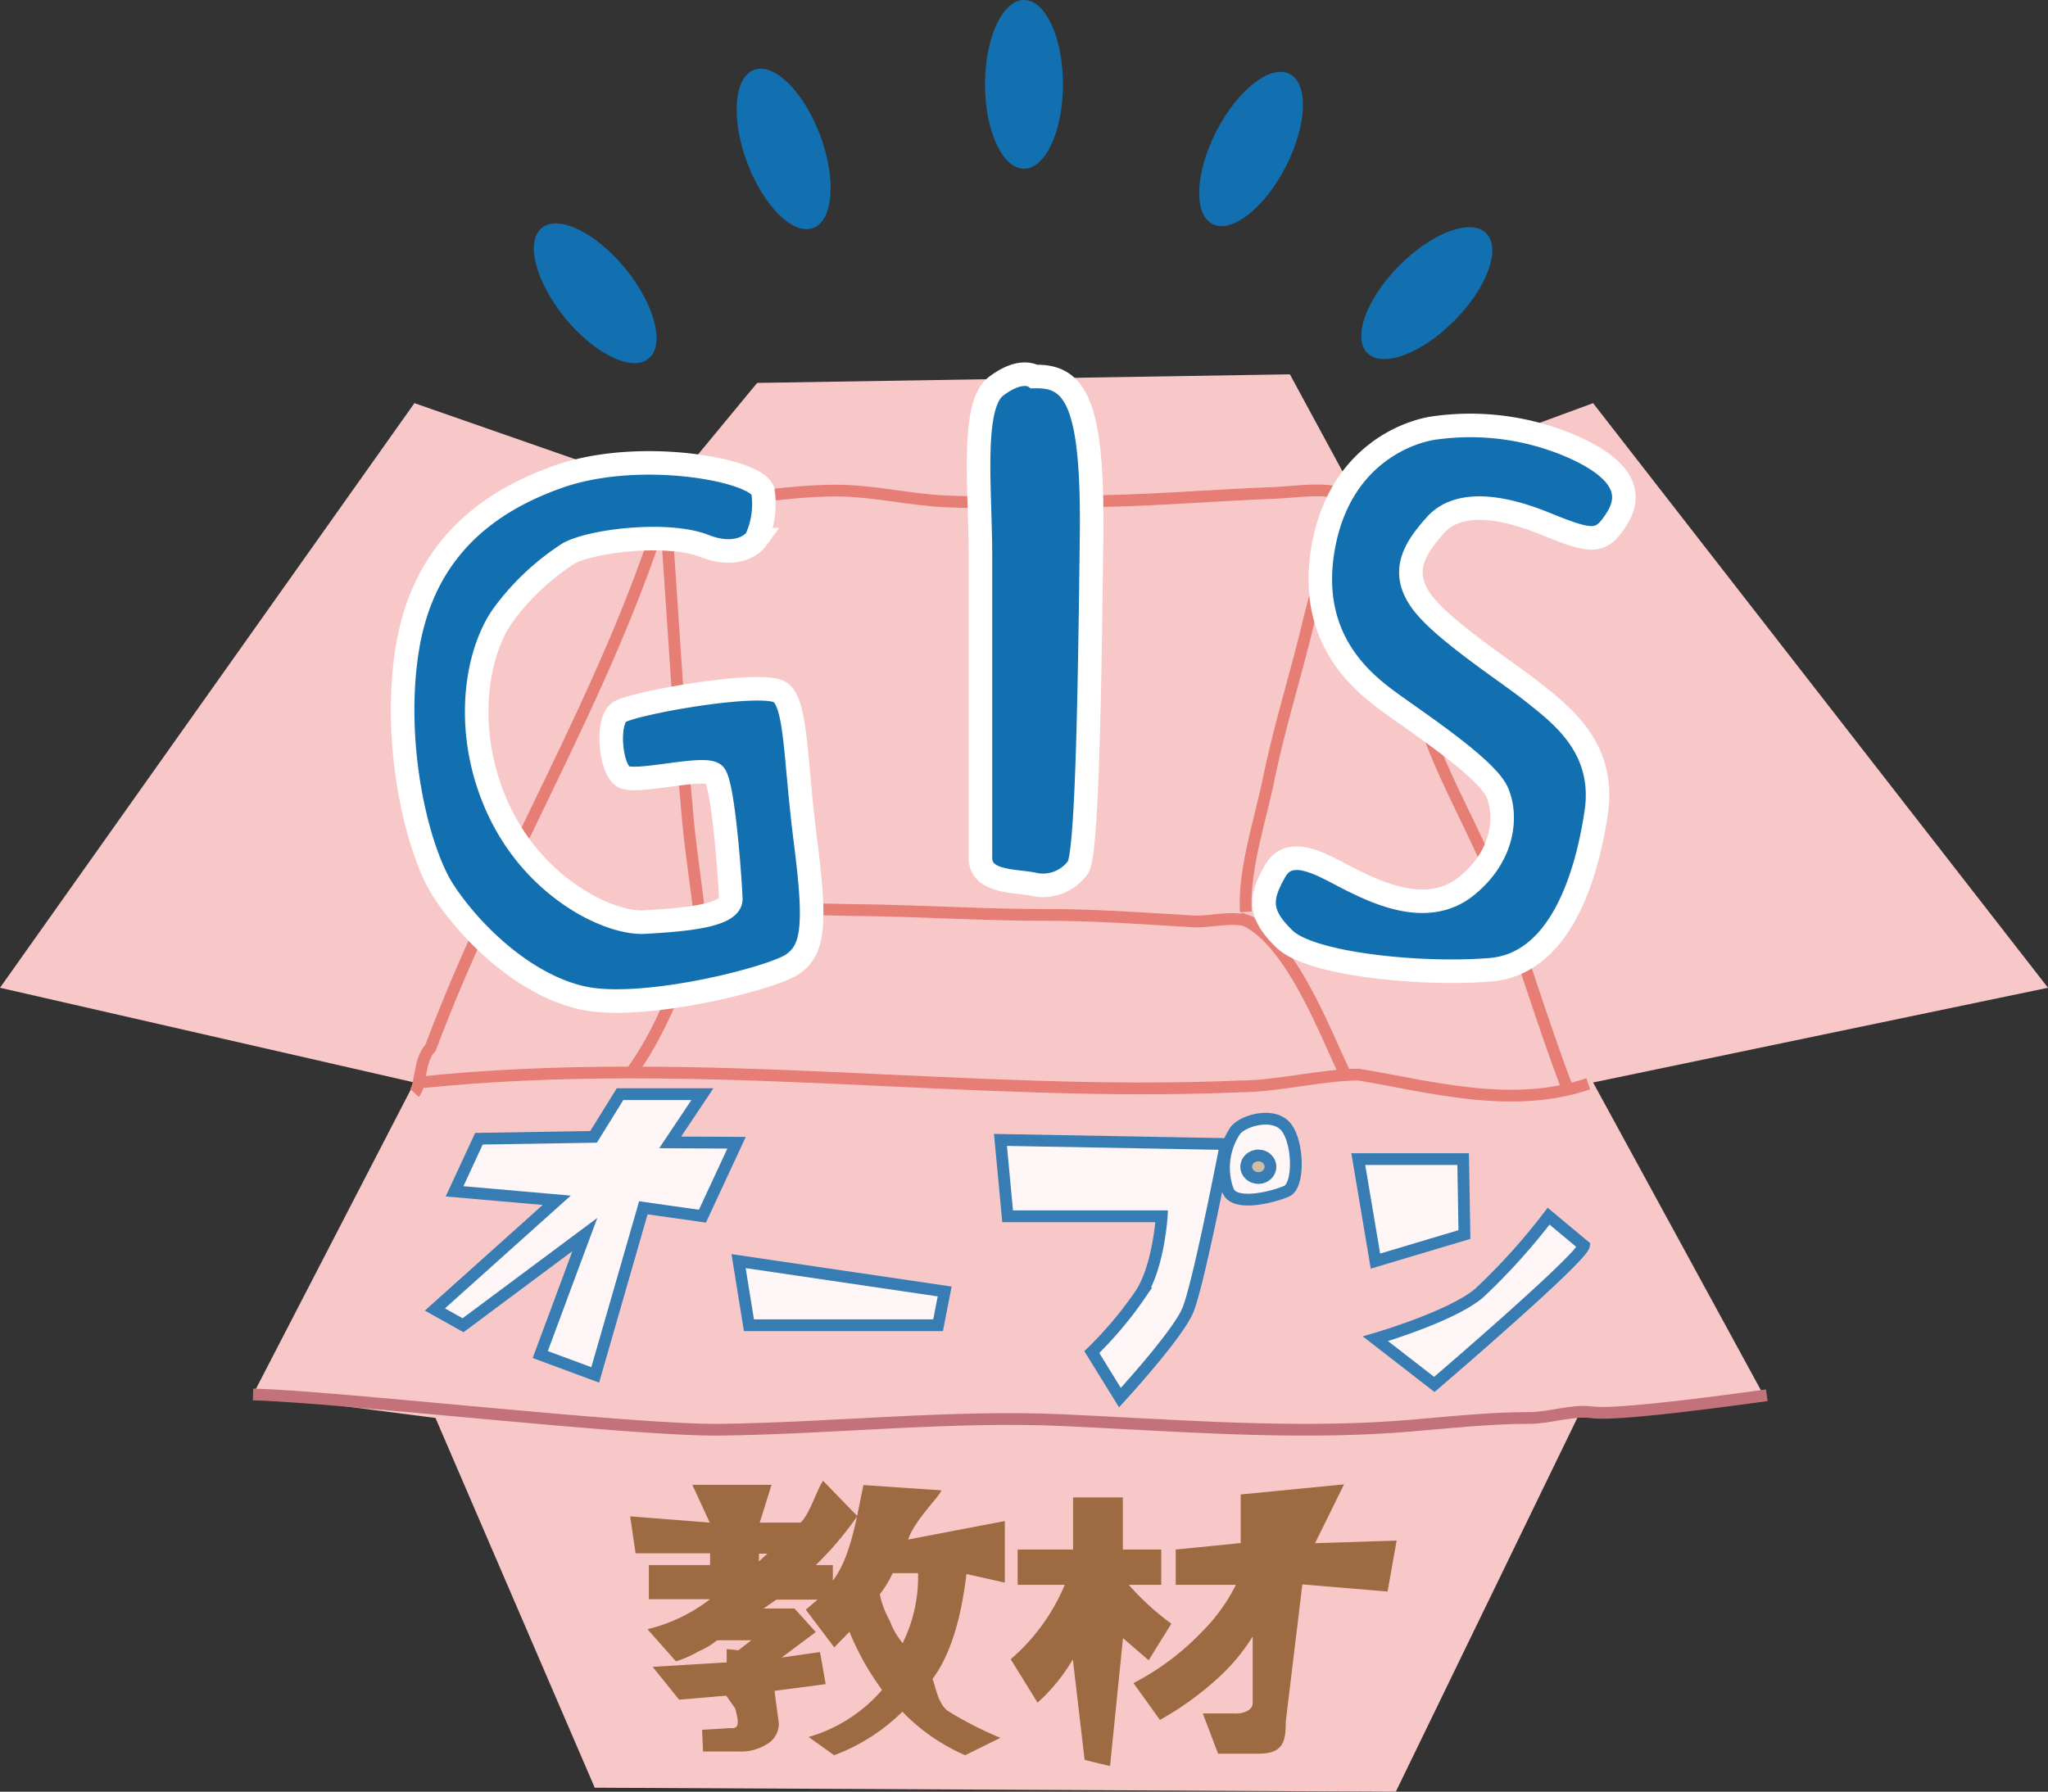 <svg xmlns="http://www.w3.org/2000/svg" viewBox="0 0 174 152.26"><rect x="0" y="0" width="174" height="152.26" fill="#333333" stroke="none"/><defs><style>.cls-1{fill:#b8b8b8;stroke:#231815;}.cls-1,.cls-3,.cls-4,.cls-5,.cls-7,.cls-8{stroke-miterlimit:10;}.cls-2{fill:#f8c8c9;}.cls-3,.cls-4{fill:none;}.cls-3{stroke:#e67e75;}.cls-4{stroke:#c4727a;}.cls-11,.cls-5{fill:#1370b0;}.cls-5{stroke:#fff;stroke-width:2px;}.cls-6{opacity:0.84;}.cls-7{fill:#fff;}.cls-7,.cls-8{stroke:#1370b0;}.cls-8{fill:#c9bc9c;}.cls-9{opacity:0.91;}.cls-10{fill:#956134;}</style></defs><title>logo_gis-oer_02</title><g id="レイヤー_2" data-name="レイヤー 2"><g id="レイヤー_2-2" data-name="レイヤー 2"><path class="cls-1" d="M50.43,121.79"/><polygon class="cls-2" points="35.21 91.99 21.5 118.5 37 120.5 50.53 151.92 118.59 152.26 134.25 120 149.94 118.75 135.35 91.99 174 83.94 135.35 34.26 114.98 41.76 109.59 31.81 64.33 32.54 56.71 41.76 35.21 34.26 0 83.94 35.21 91.99"/><path class="cls-3" d="M35.21,92.87c.59-.62.36-2.81,1.36-3.81,6-16,15-30,20-46.28"/><path class="cls-3" d="M133.19,92.54c-2.18-5.64-4-12-6.19-17.58-1.62-4.12-3.81-7.83-5.38-11.94C119.38,57.2,118,50.26,115.12,45"/><path class="cls-3" d="M57.08,42.79c4.66,0,9.25-1.1,13.94-1.1,3.16,0,6.21.78,9.37.92,3.65.16,7.33,0,11,0,5.67,0,11.32-.51,17-.73,1.85-.07,4.66-.6,6.33.37"/><path class="cls-3" d="M35.55,92c23.83-2.49,46.89,1.32,69.89.32,3,0,7-1,10-1,6,1,13,3,19.5.78"/><path class="cls-3" d="M56.94,44.41q-.17-.31-.34-.09c.58,8.36,1.07,16.84,1.83,25.19.34,3.71,1,7.31,1.26,10.94"/><path class="cls-3" d="M114,42.43a.94.94,0,0,0-.69-.19c-.46,1-.25,2.39-.44,3.56-.4,2.38-1.14,4.75-1.71,7.11-1.07,4.48-2.44,8.77-3.37,13.29-.71,3.48-2.16,7.76-1.94,11.29"/><path class="cls-3" d="M53.79,90.91c2.77-3.86,3.77-7.86,6.29-12.29"/><path class="cls-3" d="M114.22,91.15c-1.71-3.56-4.71-11.64-8.87-13.13"/><path class="cls-4" d="M21.5,118.5c7.71.23,31.83,3.05,39.57,3,9.64-.11,19.71-1.25,29.33-.81,8.71.4,17.43,1.1,26.19.68,4.5-.21,8.78-.87,13.38-.87,1.67,0,3.64-.71,5.28-.48s7.71-.46,14.86-1.45"/><path class="cls-3" d="M60.35,78.16a2.37,2.37,0,0,1-.27-.14c4.13-1.06,8.53-.73,12.72-.68,5.34.06,10.69.41,16,.41,4.22,0,8.39.3,12.58.55,1.47.09,3.64-.58,5,.13"/><path class="cls-5" d="M48.28,47.05c1.9-1.1,8.43-1.88,11.55-.66s4.4-.53,4.4-.53a7.18,7.18,0,0,0,.59-4.12c-.49-1.82-10.45-3.66-17.33-1.25s-11.75,6.91-12.94,15,.94,16.81,3.1,20.17,6.73,8,11.83,9.14,16.12-1.65,17.87-2.87,2-3.28,1.09-10.4S67.69,60,66.34,58.87s-12.61.88-13.73,1.65-.76,4.91.39,5.5,6.92-1,7.69-.2,1.34,9,1.4,10.54-4.38,1.83-7.33,2S45.6,75.58,42.45,69s-2.08-13.49.36-16.82A21,21,0,0,1,48.28,47.05Z"/><path class="cls-5" d="M87.88,32c3.54-.12,5,2.33,4.86,13.64s-.33,27-1.16,28.08a3.67,3.67,0,0,1-3.71,1.44c-1.43-.35-4.57-.08-4.57-2.26V47.26c0-5.71-.83-12.79,1.32-14.43S87.88,32,87.88,32Z"/><path class="cls-5" d="M122,36.35a21.73,21.73,0,0,1,11.95,1.77c3.76,1.76,4.81,3.72,3.44,5.92s-2.1,2.09-6.17.44-7.47-1.86-9.25.13-3,3.92-1.25,6.42,7.43,6.11,9.56,7.83,6.17,4.57,5.34,10.16-3.11,12.91-9,13.39-15.27-.46-17.48-2.6S107,76.34,108.35,74s4.36-.26,6.58.83,6.4,3.05,9.6.52,3.56-5.93,2.68-8-6.86-6-9.14-7.67-7.09-5.41-5.62-13.3S119.93,36.59,122,36.35Z"/><g class="cls-6"><polygon class="cls-7" points="40.69 96.77 38.62 101.24 47.3 102 36.95 111.28 39.34 112.62 49.69 104.91 45.9 115.11 50.57 116.84 54.66 102.64 59.68 103.35 62.58 97.11 56.94 97.08 59.68 92.98 52.68 92.98 50.43 96.61 40.69 96.77"/><polygon class="cls-7" points="62.75 107.17 63.63 112.62 79.7 112.62 80.26 109.75 62.75 107.17"/><polygon class="cls-7" points="115.4 98.5 116.86 107.17 124.42 104.91 124.31 98.5 115.4 98.5"/><path class="cls-7" d="M116.86,113.77l5,3.88s12.49-10.68,12.71-11.8l-3-2.5a53.61,53.61,0,0,1-5.9,6.54C123.3,111.9,116.86,113.77,116.86,113.77Z"/><path class="cls-7" d="M85,96.87l.61,6.49H98.7s-.25,4.17-1.75,6.54a32.26,32.26,0,0,1-4.19,5l2.39,3.87s4.83-5.25,5.75-7.38,3.24-14.17,3.24-14.17Z"/><path class="cls-7" d="M104.93,96.11c.52-.79,3-1.62,4.19-.49s1.34,5.11.19,5.61-4.54,1.38-5-.12A5.67,5.67,0,0,1,104.93,96.11Z"/><ellipse class="cls-8" cx="106.91" cy="99.15" rx="1.03" ry="0.96"/></g><g class="cls-9"><path class="cls-10" d="M79.22,142.69c.24.38.41,2.13,1.38,2.75A30.49,30.49,0,0,0,85,147.68L82,149.16a16.49,16.49,0,0,1-5.33-3.7,16.46,16.46,0,0,1-5.8,3.7l-2.17-1.55a13,13,0,0,0,6.24-4,23,23,0,0,1-2.77-4.94L70.88,140l-2.42-3.21,1-.85h-3.5l-1.09.75H67.5l1.81,2-2.9,2.17,3.26-.47.48,2.73-4.35.57.37,2.75a2,2,0,0,1-.83,1.66,4.15,4.15,0,0,1-2.61.74h-3L59.65,147l2.46-.15c.87.12.53-.89.37-1.64l-.78-1.11-4,.34-2.25-2.79,6.29-.38v-1.13l1,.1,1.09-.85h-2.9a6.49,6.49,0,0,1-1.57.94,9,9,0,0,1-1.93.85l-2.42-2.73a14.09,14.09,0,0,0,5.32-2.55h-5.2V133h5.2V132L54,132l-.46-3.14,6.76.53-1.48-3.21h6.73l-1,3.21H68c.73-.56,1.44-2.9,1.93-3.55l2.91,3A28,28,0,0,1,69.31,133h1.45v1.32c1.53-2,2-5.29,2.6-8.12l6.62.45c-.08.44-2.34,2.61-2.82,4.18l8.21-1.57v5.23l-3.26-.73Q81.4,139.77,79.22,142.69Zm-14.74-10,.72-.66h-.72Zm13.53,1H75.84a8.81,8.81,0,0,1-1.09,1.79,7.76,7.76,0,0,0,.85,2.26,6.33,6.33,0,0,0,1.09,1.89A12.68,12.68,0,0,0,78,133.73Z"/><path class="cls-10" d="M90.46,134.68h-4v-3h4.71v-4.43h4.23v4.43h3.26v3H95.9a22.46,22.46,0,0,0,3.62,3.3l-1.93,3.11-2.18-1.88-1.1,10.87-2.16-.52-1-8.55a15.16,15.16,0,0,1-3,3.68L85.87,141A16.93,16.93,0,0,0,90.46,134.68Zm14.5,0H99.89v-3l5.52-.55V127l8.78-.86-2.46,5,6.93-.22-.77,4.33-7.24-.61-1.41,11.65c0,1.66-.18,2.74-2.31,2.74h-3.44l-1.3-3.42h2.61c.79.06,1.63-.25,1.63-.88v-5.66a16.67,16.67,0,0,1-3,3.58,26.4,26.4,0,0,1-4.88,3.51l-2.25-3.13a22,22,0,0,0,5.8-4.34A15.16,15.16,0,0,0,105,134.68Z"/></g><ellipse class="cls-11" cx="50.57" cy="24.92" rx="3.31" ry="7.17" transform="translate(-4.36 37.62) rotate(-39.25)"/><ellipse class="cls-11" cx="66.58" cy="12.66" rx="3.31" ry="7.17" transform="translate(-0.21 24.16) rotate(-20.54)"/><ellipse class="cls-11" cx="87" cy="7.17" rx="3.31" ry="7.17"/><ellipse class="cls-11" cx="106.29" cy="12.66" rx="7.17" ry="3.31" transform="translate(46.43 101.4) rotate(-62.79)"/><ellipse class="cls-11" cx="121.22" cy="24.92" rx="7.17" ry="3.31" transform="translate(18.23 93.53) rotate(-45.29)"/></g></g></svg>